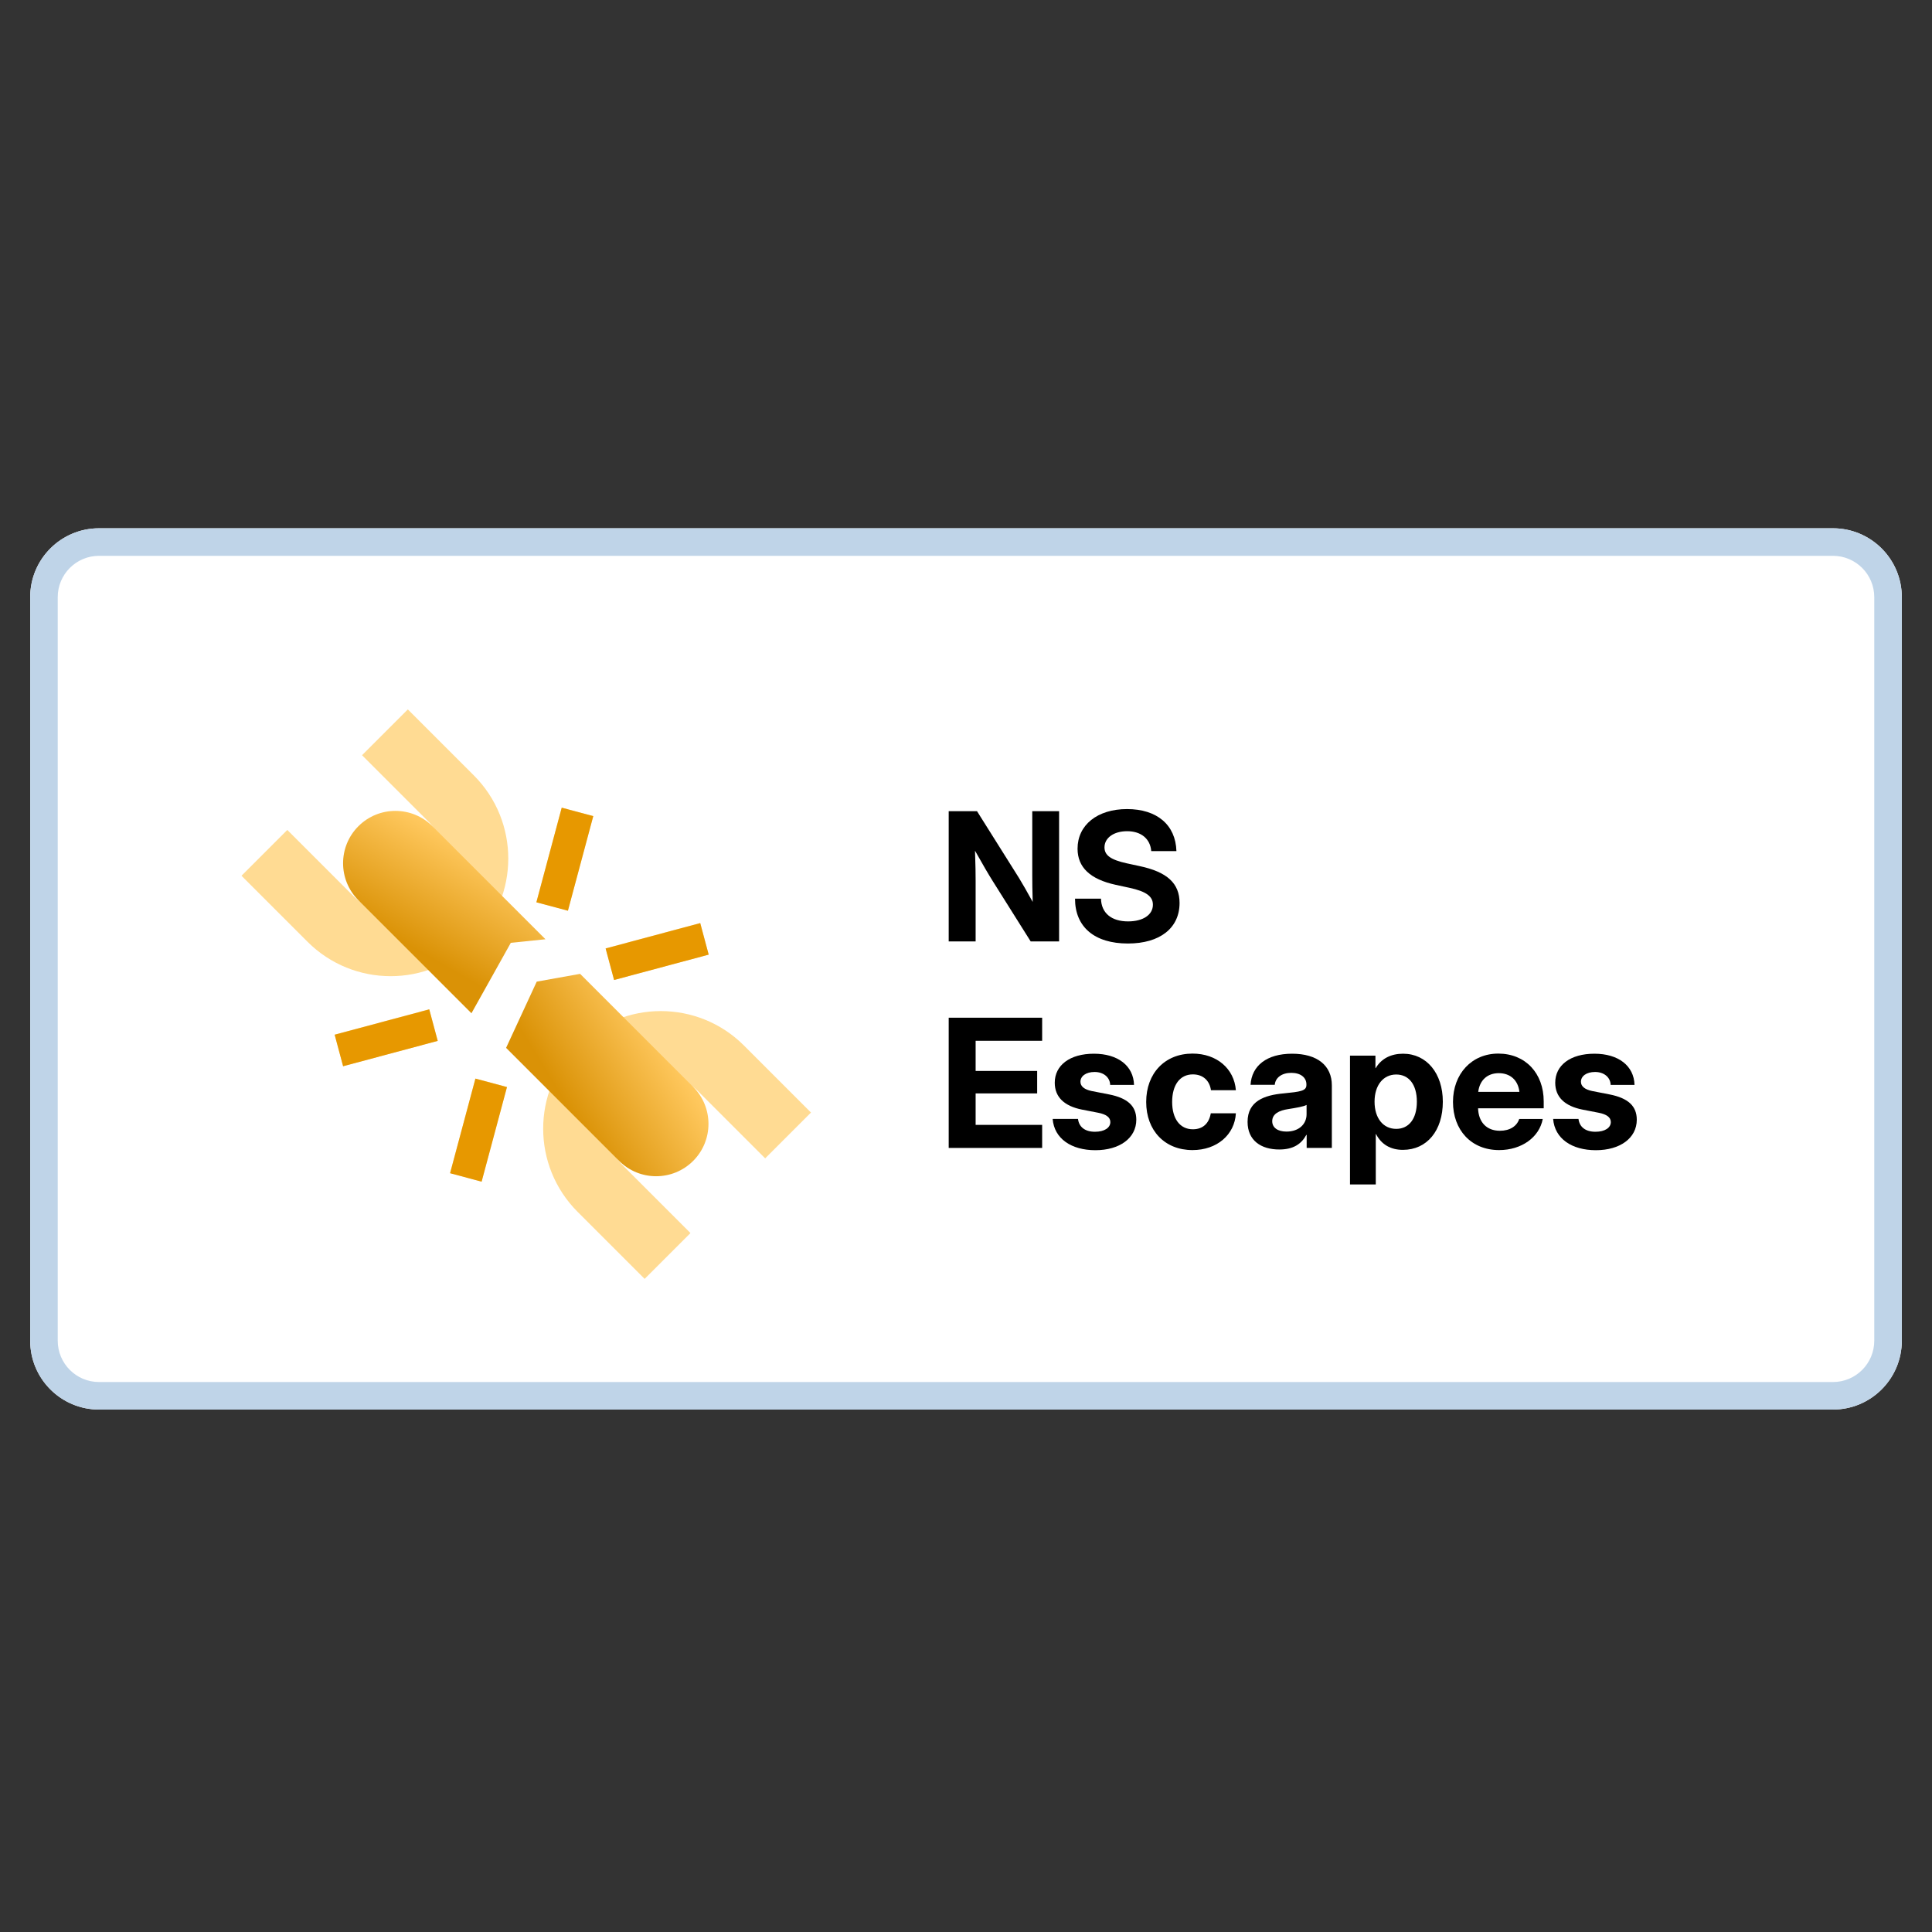 <svg width="128" height="128" viewBox="0 0 128 128" fill="none" xmlns="http://www.w3.org/2000/svg">
<rect x="0" y="0" width="128" height="128" fill="#333333" stroke="none"/>
<path d="M2 39.562C2 37.042 4.042 35 6.562 35H121.438C123.958 35 126 37.042 126 39.562V88.826C126 91.345 123.958 93.388 121.438 93.388H6.562C4.042 93.388 2 91.345 2 88.826V39.562Z" fill="white"/>
<path d="M121.438 91.563V93.388H6.562V91.563H121.438ZM124.175 88.826V39.562C124.175 38.05 122.95 36.825 121.438 36.825H6.562C5.05 36.825 3.825 38.05 3.825 39.562V88.826C3.825 90.338 5.05 91.563 6.562 91.563V93.388C4.121 93.388 2.128 91.471 2.006 89.06L2 88.826V39.562C2 37.042 4.042 35 6.562 35H121.438L121.673 35.006C124.083 35.128 126 37.121 126 39.562V88.826C126 91.267 124.083 93.259 121.673 93.381L121.438 93.388V91.563C122.95 91.563 124.175 90.338 124.175 88.826Z" fill="#BFD4E8"/>
<path d="M105.731 76.204C104.144 76.204 103.004 75.445 102.899 74.131H104.579C104.643 74.663 105.036 74.982 105.702 74.982C106.333 74.982 106.721 74.716 106.721 74.339C106.721 74.015 106.426 73.824 105.928 73.725L104.857 73.517C103.67 73.285 103.038 72.683 103.038 71.733C103.038 70.575 104.04 69.811 105.633 69.811C107.214 69.811 108.256 70.604 108.291 71.878H106.71C106.698 71.386 106.281 71.021 105.679 71.021C105.094 71.021 104.741 71.305 104.741 71.669C104.741 71.982 105.013 72.185 105.482 72.283L106.64 72.509C107.874 72.752 108.441 73.285 108.441 74.183C108.441 75.405 107.33 76.204 105.731 76.204Z" fill="black"/>
<path d="M99.321 76.196C97.468 76.196 96.264 74.864 96.264 73.005C96.264 71.141 97.509 69.803 99.263 69.803C101.064 69.803 102.275 71.106 102.275 72.97V73.428H97.926C97.955 74.331 98.476 74.916 99.373 74.916C100.039 74.916 100.497 74.609 100.653 74.134H102.211C101.985 75.35 100.804 76.196 99.321 76.196ZM97.937 72.339H100.665C100.578 71.575 100.068 71.1 99.298 71.1C98.534 71.1 98.03 71.575 97.937 72.339Z" fill="black"/>
<path d="M89.441 78.474V69.938H91.126V70.766H91.144C91.52 70.129 92.163 69.811 92.956 69.811C94.52 69.811 95.591 71.114 95.591 72.99C95.591 74.907 94.543 76.181 92.945 76.181C92.139 76.181 91.52 75.827 91.167 75.138H91.149V78.474H89.441ZM92.504 74.791C93.332 74.791 93.871 74.136 93.871 72.99C93.871 71.843 93.332 71.189 92.504 71.189C91.641 71.189 91.068 71.901 91.068 72.99C91.068 74.084 91.641 74.791 92.504 74.791Z" fill="black"/>
<path d="M84.757 76.157C83.535 76.157 82.655 75.549 82.655 74.328C82.655 72.949 83.767 72.555 85.041 72.44C86.159 72.33 86.553 72.278 86.553 71.884V71.843C86.553 71.391 86.176 71.079 85.551 71.079C84.914 71.079 84.497 71.403 84.456 71.872H82.852C82.927 70.61 83.924 69.811 85.603 69.811C87.276 69.811 88.238 70.598 88.238 71.907V76.053H86.57V75.19H86.547C86.222 75.787 85.695 76.157 84.757 76.157ZM85.232 74.97C86.055 74.97 86.564 74.478 86.564 73.818V73.204C86.367 73.314 85.887 73.395 85.337 73.482C84.752 73.569 84.288 73.795 84.288 74.281C84.288 74.716 84.659 74.97 85.232 74.97Z" fill="black"/>
<path d="M79.007 76.196C77.166 76.196 75.938 74.899 75.938 73.005C75.938 71.112 77.171 69.803 79.007 69.803C80.617 69.803 81.769 70.805 81.88 72.229H80.229C80.142 71.604 79.714 71.181 79.03 71.181C78.168 71.181 77.658 71.888 77.658 73.005C77.658 74.117 78.173 74.818 79.03 74.818C79.719 74.818 80.108 74.401 80.218 73.758H81.88C81.804 75.171 80.635 76.196 79.007 76.196Z" fill="black"/>
<path d="M72.573 76.204C70.986 76.204 69.845 75.445 69.741 74.131H71.42C71.484 74.663 71.878 74.982 72.544 74.982C73.175 74.982 73.563 74.716 73.563 74.339C73.563 74.015 73.267 73.824 72.769 73.725L71.698 73.517C70.511 73.285 69.88 72.683 69.88 71.733C69.88 70.575 70.882 69.811 72.474 69.811C74.055 69.811 75.097 70.604 75.132 71.878H73.551C73.54 71.386 73.123 71.021 72.52 71.021C71.936 71.021 71.582 71.305 71.582 71.669C71.582 71.982 71.854 72.185 72.323 72.283L73.482 72.509C74.715 72.752 75.283 73.285 75.283 74.183C75.283 75.405 74.171 76.204 72.573 76.204Z" fill="black"/>
<path d="M62.854 76.054V67.426H69.045V68.955H64.638V70.953H68.715V72.441H64.638V74.526H69.045V76.054H62.854Z" fill="black"/>
<path d="M74.727 62.51C72.514 62.51 71.223 61.416 71.223 59.539H72.943C72.966 60.489 73.632 61.045 74.738 61.045C75.728 61.045 76.383 60.611 76.383 59.939C76.383 59.383 75.931 59.059 74.837 58.821L73.927 58.624C72.219 58.254 71.391 57.46 71.391 56.227C71.391 54.657 72.706 53.603 74.669 53.603C76.655 53.603 77.889 54.652 77.941 56.389H76.273C76.209 55.572 75.601 55.069 74.675 55.069C73.794 55.069 73.175 55.509 73.175 56.14C73.175 56.673 73.603 56.968 74.663 57.2L75.491 57.379C77.333 57.767 78.149 58.526 78.149 59.823C78.149 61.485 76.852 62.51 74.727 62.51Z" fill="black"/>
<path d="M62.854 62.373V53.744H64.73L67.504 58.157C67.707 58.481 68.078 59.136 68.419 59.755C68.396 59.089 68.39 58.377 68.39 58.012V53.744H70.168V62.373H68.286L65.773 58.377C65.524 57.983 65.084 57.236 64.597 56.362C64.632 57.265 64.638 58.001 64.638 58.371V62.373H62.854Z" fill="black"/>
<path d="M29 68.956L22.732 70.636L22.172 68.547L28.439 66.867L29 68.956Z" fill="#FFDB93"/>
<path d="M31.908 78.283L29.819 77.723L31.498 71.456L33.588 72.016L31.908 78.283Z" fill="#FFDB93"/>
<path d="M31.392 51.371C34.435 54.414 34.435 59.349 31.392 62.392C28.349 65.435 23.414 65.435 20.371 62.392L16 58.021L19.035 54.986L23.406 59.357C24.773 60.724 26.99 60.723 28.357 59.357C29.724 57.99 29.724 55.773 28.357 54.406L23.986 50.035L27.021 47L31.392 51.371Z" fill="#FFDB93"/>
<path d="M50.695 76.744L46.255 72.304C44.888 70.937 42.671 70.937 41.304 72.304C39.938 73.671 39.938 75.888 41.305 77.254L45.745 81.694L42.709 84.729L38.27 80.29C35.227 77.246 35.226 72.312 38.269 69.269C41.312 66.226 46.247 66.226 49.29 69.269L53.73 73.709L50.695 76.744Z" fill="#FFDB93"/>
<path d="M37.626 60.332L35.537 59.773L37.216 53.505L39.305 54.066L37.626 60.332Z" fill="#FFDB93"/>
<path d="M46.952 63.242L40.685 64.921L40.125 62.832L46.392 61.153L46.952 63.242Z" fill="#FFDB93"/>
<path d="M29 68.963L22.732 70.642L22.172 68.553L28.439 66.874L29 68.963Z" fill="#E79800"/>
<path d="M31.908 78.289L29.819 77.729L31.498 71.462L33.588 72.022L31.908 78.289Z" fill="#E79800"/>
<path d="M37.626 60.339L35.537 59.78L37.216 53.512L39.305 54.072L37.626 60.339Z" fill="#E79800"/>
<path d="M46.952 63.248L40.685 64.928L40.124 62.839L46.392 61.159L46.952 63.248Z" fill="#E79800"/>
<path d="M23.745 54.739C25.1 53.385 27.295 53.385 28.649 54.739L36.138 62.228L33.843 62.464L31.235 67.131L23.745 59.642C22.392 58.288 22.392 56.093 23.745 54.739V54.739Z" fill="url(#paint0_linear_222_12961)"/>
<path d="M45.923 76.913C47.277 75.559 47.277 73.363 45.923 72.009L38.434 64.52L35.56 65.036L33.53 69.424L41.019 76.913C42.373 78.267 44.569 78.267 45.923 76.913V76.913Z" fill="url(#paint1_linear_222_12961)"/>
<defs>
<linearGradient id="paint0_linear_222_12961" x1="28.758" y1="54.848" x2="24.974" y2="61.418" gradientUnits="userSpaceOnUse">
<stop stop-color="#FFC85E"/>
<stop offset="1" stop-color="#DA9206"/>
</linearGradient>
<linearGradient id="paint1_linear_222_12961" x1="45.51" y1="71.597" x2="39" y2="75.583" gradientUnits="userSpaceOnUse">
<stop stop-color="#FFC85E"/>
<stop offset="1" stop-color="#DA9206"/>
</linearGradient>
</defs>
</svg>
